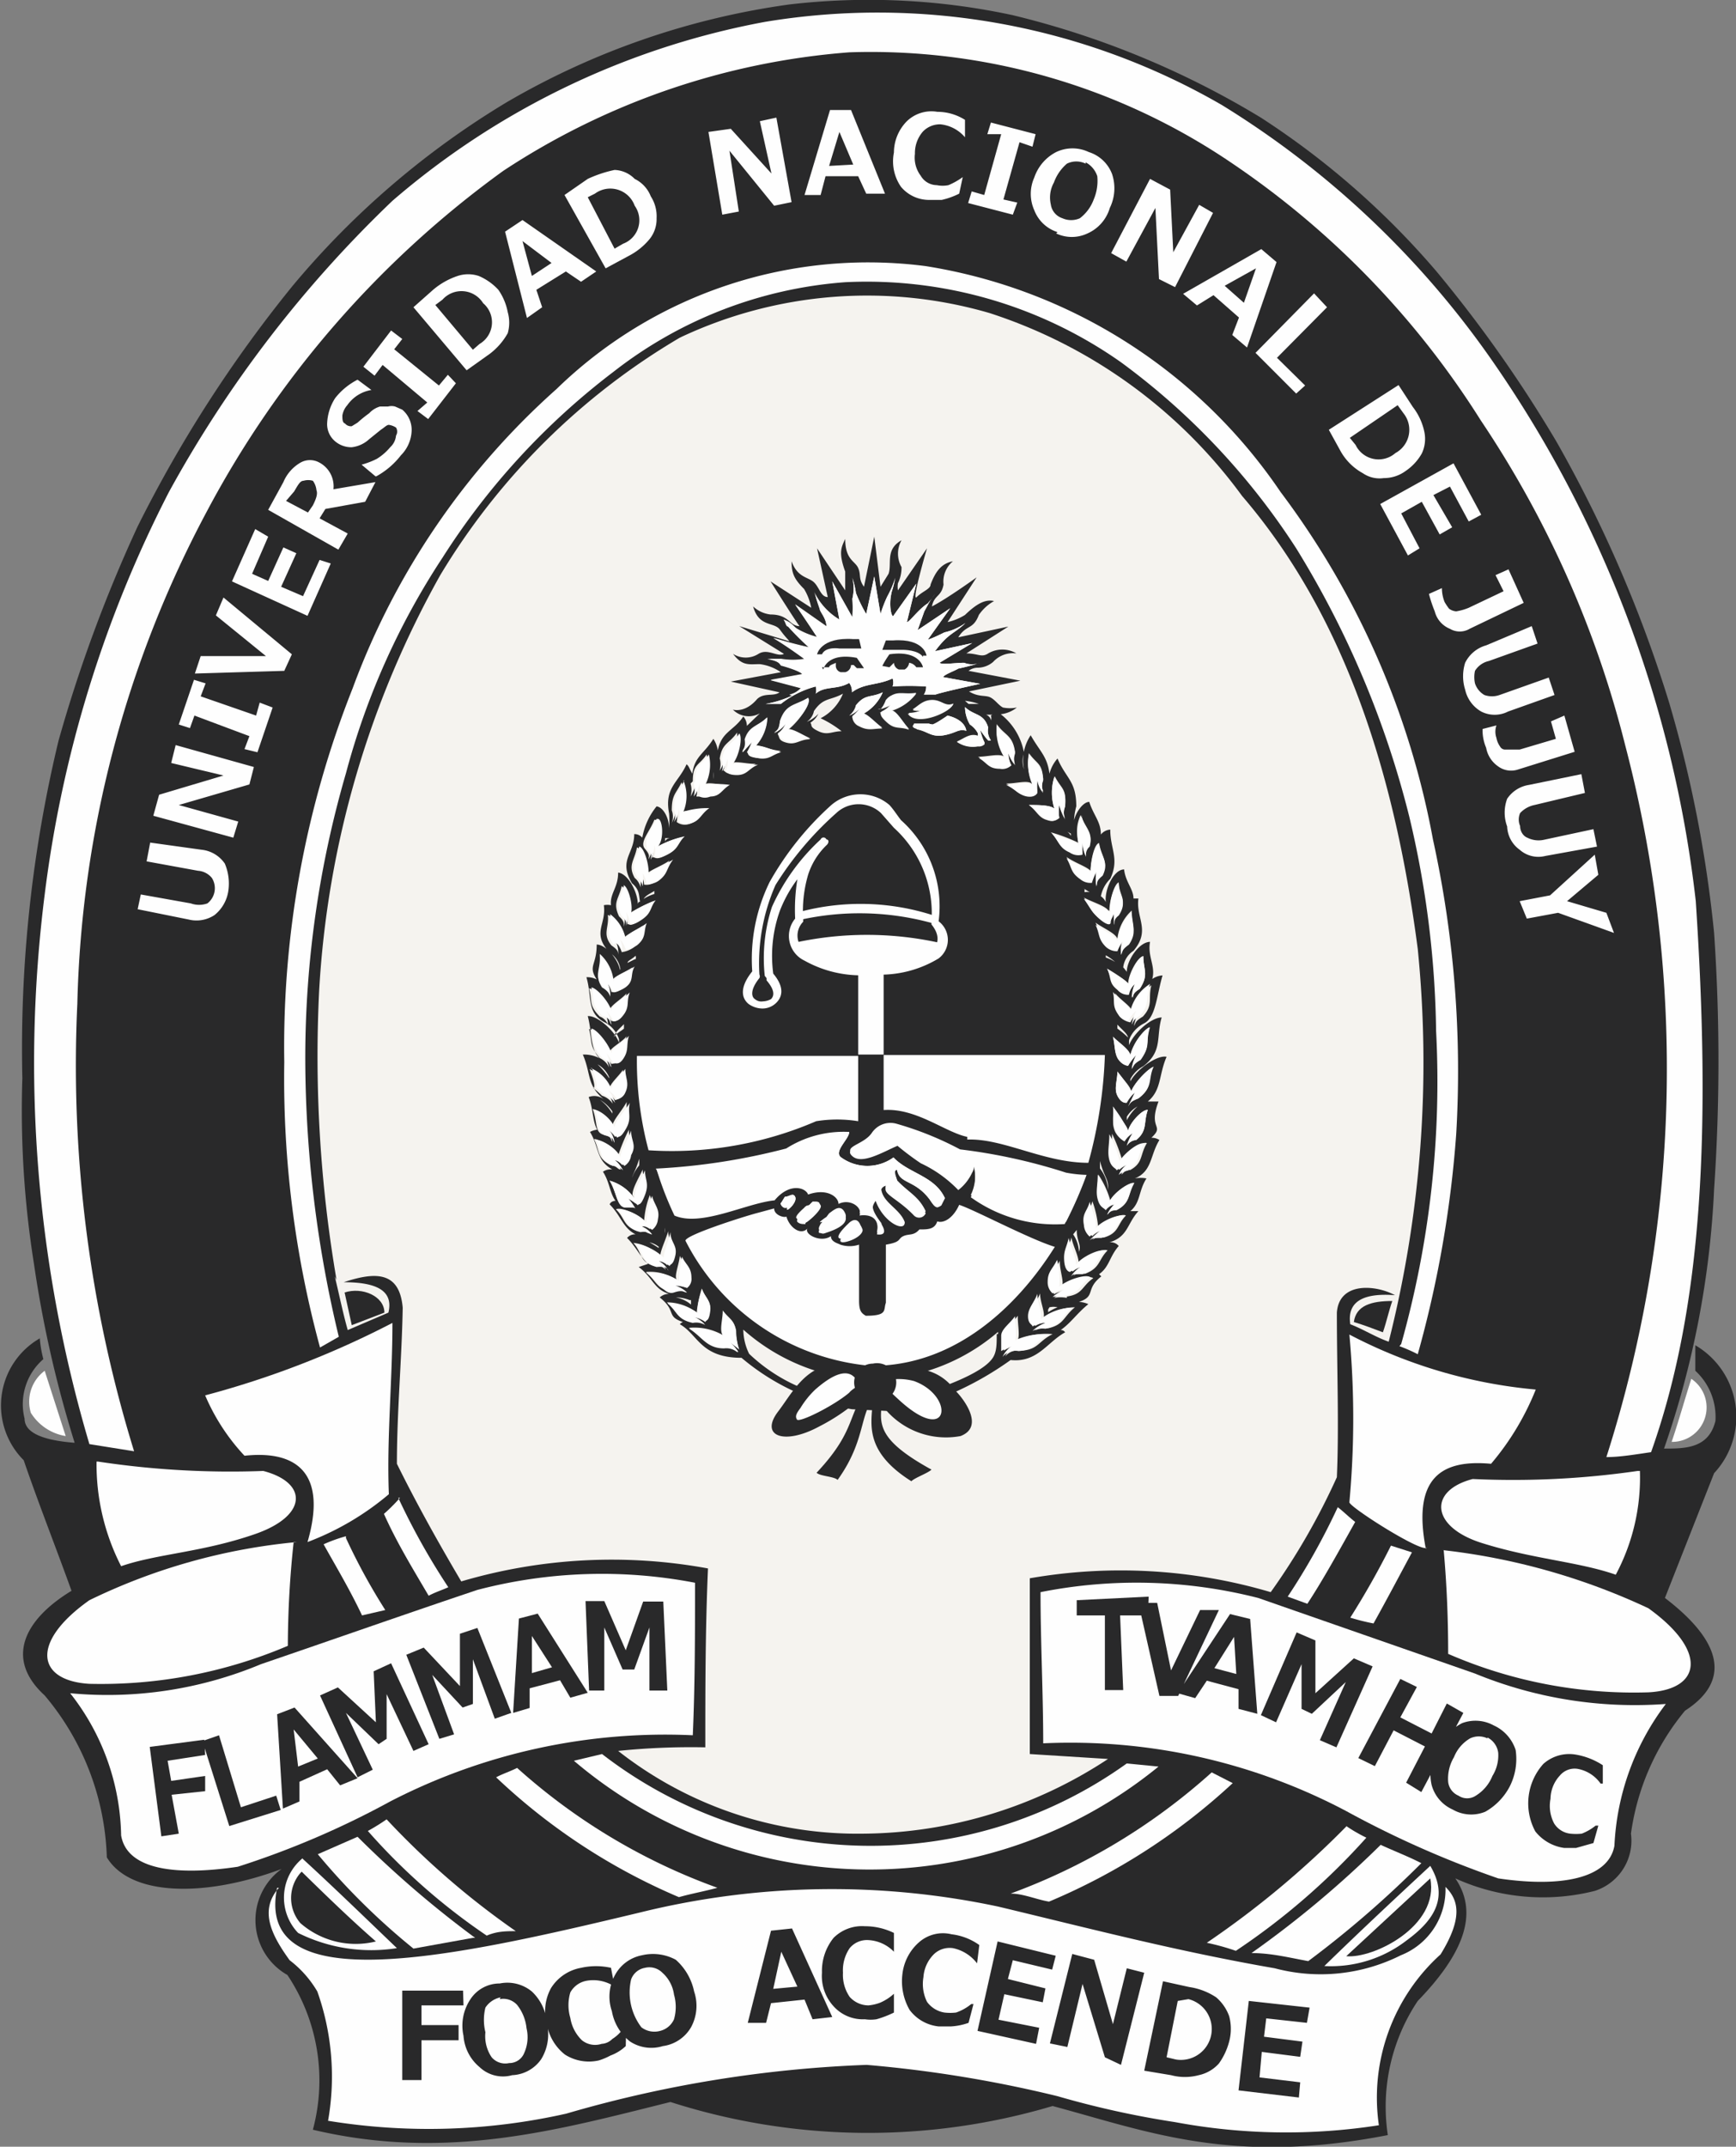 <svg xmlns="http://www.w3.org/2000/svg" viewBox="0 0 38.84 48"><rect x="0" y="0" width="38.84" height="48" fill="#808080" stroke="none"/><defs><style>.cls-1,.cls-5,.cls-8{fill:#29292a;}.cls-1,.cls-2,.cls-3{fill-rule:evenodd;}.cls-2{fill:#f5f3ef;}.cls-3,.cls-4{fill:#fefefe;}.cls-6{fill:#087d9f;}.cls-7{fill:#221f20;}.cls-8{stroke:#29292a;stroke-miterlimit:10;stroke-width:0.23px;}</style></defs><g id="Capa_2" data-name="Capa 2"><g id="Capa_1-2" data-name="Capa 1"><path class="cls-1" d="M.89,29.92a2.57,2.57,0,0,0,.08.47,1.33,1.33,0,0,0-.42,1.33c0,.34.47.49,1.12.54a25.78,25.78,0,0,1-.91-4A21.79,21.79,0,0,1,.5,24.11a29.41,29.41,0,0,1,.81-7.55,32.17,32.17,0,0,1,1.77-4.79A29.18,29.18,0,0,1,6.54,6.4a18.94,18.94,0,0,1,4.79-4.11A17.21,17.21,0,0,1,17.66.1a15.31,15.31,0,0,1,5,.24,19.55,19.55,0,0,1,5.55,2.29,18.11,18.11,0,0,1,3.93,3.44,29.38,29.38,0,0,1,2.68,3.8,29,29,0,0,1,2.53,5.86,28,28,0,0,1,1,5.13,42.14,42.14,0,0,1,0,5.73,20.45,20.45,0,0,1-1.12,5.8c.47,0,1,0,1.15-.62a1.4,1.4,0,0,0-.45-1.12c0-.18,0-.39,0-.57a1.85,1.85,0,0,1,.42,2.86l-1.1,2.79c1.31,1,1.46,1.87.45,2.52A5.47,5.47,0,0,0,36.49,41a1.18,1.18,0,0,1-.81,1.28A4.74,4.74,0,0,1,32.56,42c.57.83.1,1.77-.84,2.74a4.25,4.25,0,0,0-.67,3c-3.49.68-5.37-.08-7.5-.65A14.49,14.49,0,0,1,15,47c-2.5.62-5,1.33-8,.62a4.24,4.24,0,0,0-.57-3.46,1.41,1.41,0,0,1-.13-2.37c-1.75.65-3.39.6-3.91-.26A5.89,5.89,0,0,0,1,37.91c-.91-.83-.44-1.71.6-2.34-.36-1-.73-1.93-1.07-2.92a1.73,1.73,0,0,1,.37-2.73Z"/><path class="cls-2" d="M7.53,28.62a29.58,29.58,0,0,1-.39-6.46,21.46,21.46,0,0,1,2.71-9.3,15.31,15.31,0,0,1,5.36-5.31A9.8,9.8,0,0,1,22.14,7a11.31,11.31,0,0,1,5.65,4.09c2.37,2.76,3.44,6.38,3.93,10.13A25.43,25.43,0,0,1,31.07,30c-.29-.1-.57-.28-.86-.39-.08-.54.34-.7,1-.65-.42-.23-1.25-.31-1.3.39,0,1.28.05,2.53,0,3.68a15.11,15.11,0,0,1-1.48,2.57,11.84,11.84,0,0,0-5.39-.31c0,1.3,0,2.63,0,3.93l1.75.11A10.07,10.07,0,0,1,19.33,41a8.68,8.68,0,0,1-5.5-1.85,15.9,15.9,0,0,1,1.95-.08c0-1.3,0-2.63.06-4a11.9,11.9,0,0,0-5.52.29c-.52-.88-1-1.74-1.44-2.63,0-1.17.11-2.34.13-3.49-.07-.81-.6-.81-1.32-.57.72,0,1.12.18,1,.68l-.91.39c-.11-.39-.19-.79-.29-1.2Z"/><path class="cls-3" d="M37.84,30.83c-.15.47-.28.94-.44,1.41a.77.77,0,0,0,.44-1.41Z"/><path class="cls-3" d="M23.28,35.6c0,1.12.06,2.26.06,3.38a13.22,13.22,0,0,1,6.77,1.51A22.17,22.17,0,0,0,33.52,42c1.41.21,2.47,0,2.6-.73a5.67,5.67,0,0,1,1.15-3.17A9.41,9.41,0,0,1,33,37.42l-4.85-1.69a11,11,0,0,0-4.87-.13Z"/><path class="cls-3" d="M31.12,34.56l.47.15c-.28.52-.57,1.07-.86,1.59a4.94,4.94,0,0,1-.52-.13,18.38,18.38,0,0,0,.91-1.61Z"/><path class="cls-3" d="M29.93,33.7a15.08,15.08,0,0,1-1.12,2l.44.16c.36-.55.7-1.17,1.07-1.83-.13-.1-.26-.23-.39-.33Z"/><path class="cls-3" d="M32.3,34.66c.07.78.1,1.54.1,2.32a10.41,10.41,0,0,0,4.48.86c1.17-.06,1.35-.91,0-1.88a14.68,14.68,0,0,0-4.6-1.3Z"/><path class="cls-3" d="M36.64,32.89a19.41,19.41,0,0,1-3.69.18c-1,.26-.94,1.07.2,1.43s2.17.42,3,.71a4.6,4.6,0,0,0,.54-2.32Z"/><path class="cls-3" d="M31.9,34.63c-.31-1.61.37-2,1.46-1.9a6,6,0,0,0,1-1.66,11.12,11.12,0,0,1-4.17-1.23,20.42,20.42,0,0,1,0,3.75c0,.11,1.72,1.2,1.74,1Z"/><path class="cls-3" d="M6.88,34.48c.44-1.51-.21-2.06-1.41-1.93a4.62,4.62,0,0,1-.88-1.35,20.54,20.54,0,0,0,4.19-1.62c0,1.3-.13,2.58-.08,3.83a6.21,6.21,0,0,1-1.82,1.07Z"/><path class="cls-3" d="M2,32.29l1,.16a29.21,29.21,0,0,1-1.27-10,24.56,24.56,0,0,1,2.89-11,22.26,22.26,0,0,1,6.64-7.63A16.32,16.32,0,0,1,19,1.17a14.37,14.37,0,0,1,8.55,2.47A19.42,19.42,0,0,1,33.13,9.4a23.09,23.09,0,0,1,3.23,7.26,28.53,28.53,0,0,1-.42,15.92c.31,0,.65-.06,1-.11,1.18-3.31,1.33-7.34,1-12.32A26.35,26.35,0,0,0,33.34,8a20.35,20.35,0,0,0-6-5.65A15.38,15.38,0,0,0,17.11.49a17.69,17.69,0,0,0-8.33,4,26.82,26.82,0,0,0-5,6.51A26.9,26.9,0,0,0,1,20,30,30,0,0,0,2,32.29Z"/><path class="cls-3" d="M7.74,34.35a3.34,3.34,0,0,0-.5.18c.29.52.58,1,.86,1.59L8.62,36a13.66,13.66,0,0,1-.88-1.61Z"/><path class="cls-3" d="M8.91,33.49a15.46,15.46,0,0,0,1.12,2c-.13.06-.29.11-.44.19-.34-.58-.71-1.18-1-1.83a4.07,4.07,0,0,0,.36-.36Z"/><path class="cls-3" d="M6.57,34.48a21.93,21.93,0,0,0-.13,2.32A10.68,10.68,0,0,1,2,37.65c-1.18-.07-1.33-.93,0-1.87a13.45,13.45,0,0,1,4.64-1.3Z"/><path class="cls-3" d="M2.19,32.68a19.74,19.74,0,0,0,3.7.21c1,.26,1,1-.18,1.41s-2.19.44-3,.72a5,5,0,0,1-.55-2.34Z"/><path class="cls-3" d="M1,30.65l.47,1.46a1.13,1.13,0,0,1-.78-.52A.86.86,0,0,1,1,30.65Z"/><path class="cls-3" d="M15.55,35.39c0,1.14,0,2.26-.05,3.41a13.41,13.41,0,0,0-6.77,1.48,19.48,19.48,0,0,1-3.41,1.46c-1.41.21-2.48.06-2.61-.7a5.27,5.27,0,0,0-1.14-3.18,8.91,8.91,0,0,0,4.27-.65c1.61-.55,3.23-1.12,4.84-1.66a11,11,0,0,1,4.87-.16Z"/><path class="cls-1" d="M22.92,47a15.41,15.41,0,0,1-3.65.41,16.16,16.16,0,0,1-3.64-.52,14.19,14.19,0,0,1,3.59-.41,12.17,12.17,0,0,1,3.7.52Z"/><path class="cls-3" d="M6.2,42.21c-.52,2.55,4,1.54,8.13.55a17.89,17.89,0,0,1,8-.13c2.05.49,4,1,6.19,1.38a4,4,0,0,0,2.82-.29,1.58,1.58,0,0,0,1-1.53c.28.28.41.67-.11,1.51a4.31,4.31,0,0,0-1.38,3.82,13.51,13.51,0,0,1-4.56-.07,20.67,20.67,0,0,1-2.63-.58,27.93,27.93,0,0,0-4.27-.7,27.56,27.56,0,0,0-6.72,1.09,14,14,0,0,1-5.33.16,5.69,5.69,0,0,0-.24-2.89,2.41,2.41,0,0,0-.62-.7c-.42-.58-.68-1.12-.24-1.62Z"/><path class="cls-3" d="M6.77,41.56c.71.65,1.41,1.33,2.11,2a3.67,3.67,0,0,1-2.21-.34,1.14,1.14,0,0,1,.1-1.67Z"/><path class="cls-3" d="M11.57,39.53a13.59,13.59,0,0,0,4.48,2.68c-.29.08-.58.13-.86.21a13.74,13.74,0,0,1-4.09-2.68c.15-.08.31-.13.47-.21Z"/><path class="cls-3" d="M10.58,43.33l-1.33.24a15.32,15.32,0,0,1-2.14-2.11L8,41.07a23.28,23.28,0,0,0,2.63,2.26Z"/><path class="cls-3" d="M8.65,40.68a18,18,0,0,0,2.89,2.5c-.21,0-.42,0-.65.1a13.91,13.91,0,0,1-2.66-2.34,4.78,4.78,0,0,0,.42-.26Z"/><path class="cls-1" d="M6.75,41.85c.55.54,1.12,1.09,1.66,1.56A1.88,1.88,0,0,1,6.72,43a.86.86,0,0,1,0-1.12Z"/><path class="cls-3" d="M27.11,39.63a13.83,13.83,0,0,1-4.5,2.71c.28,0,.57.13.86.18a14,14,0,0,0,4.11-2.65l-.47-.24Z"/><path class="cls-3" d="M28,43.67c.44,0,.83.1,1.27.18a23.07,23.07,0,0,0,2.53-2.19c-.29-.15-.63-.28-.91-.41A23,23,0,0,1,28,43.67Z"/><path class="cls-3" d="M30.13,40.83A20.55,20.55,0,0,1,27,43.44a5.25,5.25,0,0,1,.65.18,15.32,15.32,0,0,0,2.92-2.53,3.47,3.47,0,0,1-.45-.26Z"/><path class="cls-3" d="M32,41.72c-.81.75-1.59,1.48-2.37,2.24a2.77,2.77,0,0,0,1.85-.58c.67-.49.91-1,.52-1.66Z"/><path class="cls-3" d="M12.84,39.37l.63-.15a9.83,9.83,0,0,0,11.74.21l.71.07a10.22,10.22,0,0,1-13.08-.13Z"/><path class="cls-1" d="M30.94,29.79c.08-.23.13-.47.21-.7-.47,0-.81.1-.86.47.23.07.44.15.65.23Z"/><path class="cls-3" d="M31.31,30.1a3.65,3.65,0,0,1,.41.18,24.89,24.89,0,0,0,.86-4.92,24.1,24.1,0,0,0-.52-6.59A18.48,18.48,0,0,0,28.65,11a11.83,11.83,0,0,0-7.94-5.05A10,10,0,0,0,12.45,8.7a16.65,16.65,0,0,0-4.56,6.69,21.72,21.72,0,0,0-1.53,8.36,22.91,22.91,0,0,0,.8,6.38l.42-.24a26.72,26.72,0,0,1-.75-6.17,22.8,22.8,0,0,1,.91-6.43A16.42,16.42,0,0,1,9.9,12.47a16,16,0,0,1,3.83-4.16,9.55,9.55,0,0,1,5.18-2A9.88,9.88,0,0,1,25.08,8.1,15.73,15.73,0,0,1,29,12.26a21.11,21.11,0,0,1,2.53,6,21.66,21.66,0,0,1,.6,4.79,21.65,21.65,0,0,1-.78,7Z"/><path class="cls-1" d="M32,42l-1.88,1.74c.6.06,2.09-.67,1.88-1.74Z"/><path class="cls-4" d="M4.51,19a.72.72,0,0,1,.52.31,1.14,1.14,0,0,1,.08.6.85.85,0,0,1-.31.55.73.73,0,0,1-.58.1l-1.14-.23L3.15,20l1.12.2a.55.55,0,0,0,.37,0,.43.43,0,0,0,.1-.57.44.44,0,0,0-.31-.16l-1.15-.21.08-.42Zm1.17-1.85-.1.39L4,18l1.33.37-.11.36-1.79-.49.13-.47L5,17.34l-1.17-.28.1-.4Zm.42-1.33-.34,1-.29-.07.11-.29L4.35,16l-.1.28L4,16.2l.34-1,.26.08-.11.29L5.73,16l.08-.29ZM5,13.36l1.53,1.27L6.36,15l-2,.06.13-.39,1.46,0-1.12-.91ZM7.4,12.6l-.52,1.17L5.19,13l.52-1.17L6,12l-.36.83.36.16.34-.75.29.13-.34.75.49.21.37-.81Zm1-1.82-.23.44-.89.16-.13.21.63.34-.21.36L6,11.4l.34-.62a.91.91,0,0,1,.39-.44.43.43,0,0,1,.41,0,.6.6,0,0,1,.32.6Zm-2,.42.49.26L7,11.3c.08-.16.11-.26.08-.34A.43.43,0,0,0,7,10.75a.37.37,0,0,0-.21,0c-.08,0-.13.11-.21.24Zm2-.55-.31-.26,0,0a1.81,1.81,0,0,0,.34-.13A1.21,1.21,0,0,0,8.73,10a.4.4,0,0,0,.13-.26.17.17,0,0,0,0-.18.4.4,0,0,0-.16-.06c-.05,0-.1.06-.18.11l-.26.21a.69.69,0,0,1-.39.18.56.56,0,0,1-.37-.13.5.5,0,0,1-.18-.42A1.12,1.12,0,0,1,7.5,8.9,1.51,1.51,0,0,1,8,8.49l.31.23,0,0a.82.82,0,0,0-.54.34.45.45,0,0,0-.11.23c0,.08,0,.16.06.18a.17.17,0,0,0,.15.06L8,9.45a3,3,0,0,1,.26-.21.53.53,0,0,1,.24-.15l.18,0a.3.3,0,0,1,.16,0L9,9.16a.59.59,0,0,1,.21.47.82.82,0,0,1-.24.55,1.77,1.77,0,0,1-.55.47Zm1.8-2.08-.62.8-.24-.18L9.56,9l-1-.84-.18.24L8.13,8.2l.62-.81L9,7.58l-.18.23,1,.81.2-.24Zm.24-.29L9.25,6.87l.44-.39a1.65,1.65,0,0,1,.55-.31.75.75,0,0,1,.47,0,1.27,1.27,0,0,1,.44.31,1.3,1.3,0,0,1,.21.5.86.86,0,0,1,0,.47,1.5,1.5,0,0,1-.4.46ZM9.74,6.82l.84,1,.15-.13a.56.56,0,0,0,.08-.91.57.57,0,0,0-.91-.08Zm3.6-.75L13,6.3l-.34-.23L12,6.48l.13.39-.34.24-.49-1.93.39-.26Zm-1-.19-.65-.49.21.78ZM13.55,6l-.92-1.64L13.15,4a2.77,2.77,0,0,1,.6-.2A.66.66,0,0,1,14.2,4a.73.73,0,0,1,.36.39.82.82,0,0,1,.13.49.71.71,0,0,1-.16.47,1.49,1.49,0,0,1-.46.37Zm-.4-1.59.6,1.15.19-.11a.56.56,0,0,0,.26-.85.58.58,0,0,0-.89-.27Zm4.56.11-.39.08-1-1.23.21,1.36-.37.07-.31-1.85.5-.07.91,1L17,2.71l.37-.08Zm2.09-.19-.42,0-.18-.39-.73,0-.11.42H18l.57-1.9.47,0Zm-.71-.65-.31-.73-.23.76Zm2.37.65a1.7,1.7,0,0,1-.39.14h-.26a.82.82,0,0,1-.65-.29A1,1,0,0,1,20,3.41a1,1,0,0,1,.29-.7.79.79,0,0,1,.68-.21,1.16,1.16,0,0,1,.62.18l0,.39h0a.83.83,0,0,0-.55-.29.53.53,0,0,0-.39.16.73.73,0,0,0-.18.5.67.67,0,0,0,.13.49.42.42,0,0,0,.36.21.66.66,0,0,0,.26,0,1.59,1.59,0,0,0,.32-.18h0Zm1.2.47-1-.26.08-.26.28.08L22.4,3,22.09,3l.08-.26,1,.26-.07.28-.29-.1-.36,1.28.31.07Zm1,.39a.82.82,0,0,1-.52-.49.89.89,0,0,1,0-.73,1,1,0,0,1,.49-.57.85.85,0,0,1,.73,0,.82.82,0,0,1,.52.49,1,1,0,0,1-.05.76.9.9,0,0,1-.5.57.82.82,0,0,1-.7,0Zm.63-1.53a.47.47,0,0,0-.42,0,1,1,0,0,0-.29.42.69.69,0,0,0-.07.49.38.38,0,0,0,.26.31.48.48,0,0,0,.39,0,.93.93,0,0,0,.31-.42,1.06,1.06,0,0,0,.08-.52.54.54,0,0,0-.26-.31Zm2,2.76-.36-.18-.08-1.59-.65,1.2-.34-.19L25.73,4l.45.24.07,1.4.58-1.06.31.18Zm1.61,1.35-.33-.28.15-.39-.57-.5-.37.23-.31-.26,1.75-1,.34.29Zm-.07-1L28.1,6l-.7.39ZM29,8.8l-.91-.91L29.4,6.56l.29.31L28.57,8l.63.62Zm.73.81,1.56-1,.32.49a1.36,1.36,0,0,1,.26.57.76.76,0,0,1-.06.47,1.16,1.16,0,0,1-.36.39.82.82,0,0,1-.49.16.66.66,0,0,1-.47-.11A1.27,1.27,0,0,1,30,10.1Zm1.54-.55-1.07.73.13.16a.57.57,0,0,0,.89.18.59.59,0,0,0,.18-.89Zm.23,3.36-.62-1.15,1.64-.91.62,1.15-.28.15-.42-.78-.37.19.42.72-.28.16-.4-.73-.46.26.41.78Zm1.38,1.64a.43.43,0,0,1-.44,0,.57.57,0,0,1-.34-.39,3,3,0,0,1-.13-.39l.29-.13,0,0a.85.85,0,0,0,.06.31,1.3,1.3,0,0,0,.1.15.31.31,0,0,0,.16.06,1.27,1.27,0,0,0,.28-.08l.78-.37-.18-.36.29-.13.34.75Zm.86,1.85a.66.66,0,0,1-.6,0,.75.75,0,0,1-.36-.49,1,1,0,0,1,0-.6.75.75,0,0,1,.47-.39L34.27,14l.13.39-1.09.39A.49.49,0,0,0,33,15a.66.66,0,0,0,0,.28.47.47,0,0,0,.21.26.51.51,0,0,0,.34,0l1.1-.39.13.39Zm.21,1.3a.49.49,0,0,1-.44-.08.64.64,0,0,1-.26-.41,1,1,0,0,1-.08-.42l.31-.08,0,0a.43.43,0,0,0,0,.28.49.49,0,0,0,.08.19.13.13,0,0,0,.13.07s.15,0,.31,0l.81-.24-.11-.39L35,16l.23.81Zm.62,1.93A.63.63,0,0,1,34,19a.67.67,0,0,1-.28-.52.89.89,0,0,1,0-.62.72.72,0,0,1,.49-.31l1.17-.24.08.42L34.33,18a.6.6,0,0,0-.32.18.36.36,0,0,0,0,.29c0,.13.08.23.16.26a.56.56,0,0,0,.36.05l1.12-.24.08.39Zm1.54,1.72-1.25-.45-.7.13L34,20.15l.68-.13,1-.91.08.45-.7.59.88.26Z"/><path class="cls-5" d="M4.59,39.24l-.84.13.08.45.76-.11,0,.34-.75.08L4,41l-.39.06-.26-2,1.22-.16Zm1.69,1.23-1.15.36-.6-1.9.37-.13.49,1.61.79-.26ZM8,39.76l-.39.16-.29-.36-.62.28,0,.44-.37.16L6.2,38.33l.39-.15Zm-.89-.44-.54-.65.1.83ZM9.59,39l-.34.15-.6-1.27,0,1L8.47,39l-.73-.7.6,1.27L8,39.74l-.84-1.83.4-.18.85.78-.05-1.14.39-.18Zm1.85-.7-.37.13-.49-1.33,0,1-.23.08-.68-.73.49,1.33-.33.1L9.09,37l.39-.16.81.86,0-1.17.39-.13Zm1.71-.45-.39.11-.23-.39-.68.18,0,.44-.37.11.13-2.11.42-.11Zm-.8-.57-.45-.7,0,.83Zm2.58.52h-.4l0-1.41-.34.94-.26,0-.41-.94,0,1.41-.34,0-.08-2,.42,0L14,36.9l.39-1.09.45,0Z"/><path class="cls-5" d="M25.68,36.12l-.62,0,.07,1.67-.41,0,0-1.67-.63,0v-.34l1.61-.08ZM27.27,36l-.91,1.92-.42,0-.47-2.08.42,0,.31,1.51L26.85,36Zm.86,2.32-.42-.11,0-.44L27,37.58l-.26.39-.39-.11,1.17-1.77.45.11Zm-.47-.89-.05-.83-.44.7Zm2.24,1.64-.37-.16.58-1.3-.76.71-.23-.11v-1l-.57,1.3-.34-.16.8-1.85.42.18v1.18l.86-.78.42.18Zm1.9,1-.34-.21.42-.81-.7-.36-.42.8-.37-.18.94-1.77.37.18-.37.68.7.36.34-.67.37.21Zm.7.39a.84.84,0,0,1-.47-.55,1.12,1.12,0,0,1,.11-.78,1.28,1.28,0,0,1,.57-.6.85.85,0,0,1,.71.05.91.91,0,0,1,.49.55,1.36,1.36,0,0,1-.13.81,1.38,1.38,0,0,1-.55.57.83.83,0,0,1-.73-.05Zm.78-1.59a.45.45,0,0,0-.39,0,.85.85,0,0,0-.36.42.94.94,0,0,0-.13.55.38.38,0,0,0,.23.31.35.35,0,0,0,.39,0,.92.92,0,0,0,.37-.44.87.87,0,0,0,.13-.52.45.45,0,0,0-.24-.34Zm2.37,2.34-.39.11H35a1,1,0,0,1-.65-.37,1.32,1.32,0,0,1,.18-1.51.87.87,0,0,1,.71-.21,1.59,1.59,0,0,1,.62.24l0,.41h-.05a.8.8,0,0,0-.52-.33.43.43,0,0,0-.39.15.78.78,0,0,0-.21.52.84.84,0,0,0,.08.55.49.49,0,0,0,.36.23,1.23,1.23,0,0,0,.26,0,1.18,1.18,0,0,0,.31-.18h.06Z"/><path class="cls-5" d="M10.37,44.84H9.43v.44h.83v.34H9.43v.89H9v-2h1.36Zm1.09,1.56a.76.76,0,0,1-.73-.18,1,1,0,0,1-.36-.7,1.06,1.06,0,0,1,.15-.81.78.78,0,0,1,.66-.36.86.86,0,0,1,.72.18,1.09,1.09,0,0,1,.34.73,1.06,1.06,0,0,1-.13.78.83.83,0,0,1-.65.36Zm-.26-1.74a.53.53,0,0,0-.34.23,1.15,1.15,0,0,0,0,.55A.84.84,0,0,0,11,46a.4.4,0,0,0,.39.13.36.36,0,0,0,.34-.23.86.86,0,0,0,.05-.55,1,1,0,0,0-.21-.52.42.42,0,0,0-.39-.13ZM14,45.75a1,1,0,0,1-.34.21,1.45,1.45,0,0,1-.26.11,1,1,0,0,1-.76-.13,1.1,1.1,0,0,1-.41-.71,1.06,1.06,0,0,1,.1-.78A1,1,0,0,1,13,44a1.53,1.53,0,0,1,.67,0l.08.42h0a.86.86,0,0,0-.63-.13.52.52,0,0,0-.36.26,1,1,0,0,0,0,.57.89.89,0,0,0,.26.5.47.47,0,0,0,.44.08.36.36,0,0,0,.24-.11.8.8,0,0,0,.26-.26l.05,0Zm.83,0a.87.87,0,0,1-.73-.1,1.1,1.1,0,0,1-.41-.68,1,1,0,0,1,.07-.81.87.87,0,0,1,.6-.44,1.07,1.07,0,0,1,.76.1,1.3,1.3,0,0,1,.41.71,1,1,0,0,1-.07.8.86.86,0,0,1-.63.42ZM14.43,44a.4.4,0,0,0-.31.26,1.29,1.29,0,0,0,.23,1.07.48.48,0,0,0,.42.08.46.46,0,0,0,.31-.26,1,1,0,0,0,0-.55.8.8,0,0,0-.26-.49.41.41,0,0,0-.39-.11Zm4.19,1.1-.44.05L18,44.71l-.75.08-.11.44-.41,0,.52-2.06.47-.05Zm-.78-.68-.36-.78-.18.83ZM20,45a2.28,2.28,0,0,1-.39.15.86.86,0,0,1-.26,0,.88.88,0,0,1-.7-.29,1,1,0,0,1-.26-.75,1.18,1.18,0,0,1,.26-.78.9.9,0,0,1,.7-.26,1.47,1.47,0,0,1,.65.15v.42h0a.86.86,0,0,0-.57-.26.5.5,0,0,0-.42.18.88.88,0,0,0-.15.55.87.87,0,0,0,.15.54.57.57,0,0,0,.42.19,1,1,0,0,0,.26-.06,1.1,1.1,0,0,0,.31-.2h0Zm1.67.23a1.41,1.41,0,0,1-.39.08H21a.93.93,0,0,1-.65-.37,1.29,1.29,0,0,1-.16-.8,1.11,1.11,0,0,1,.37-.71.81.81,0,0,1,.73-.18,1.34,1.34,0,0,1,.62.24l-.05.41h0a.91.91,0,0,0-.54-.34.51.51,0,0,0-.42.13.8.8,0,0,0-.24.52.9.9,0,0,0,.08.55.6.6,0,0,0,.39.24,1.13,1.13,0,0,0,.26,0,1.09,1.09,0,0,0,.34-.19h.05Zm1.51.47-1.31-.29.45-2,1.3.32-.08.31-.88-.21-.11.42.84.21-.06.31-.86-.18-.13.57.91.18Zm1.9.47L24.72,46l-.5-1.64-.34,1.41-.39-.08.5-2,.49.13.42,1.44.31-1.25.39.1Zm.52.13.42-2,.59.13a1.47,1.47,0,0,1,.6.23,1,1,0,0,1,.29.42,1.09,1.09,0,0,1,0,.57,1.48,1.48,0,0,1-.23.49.84.84,0,0,1-.45.26,1.2,1.2,0,0,1-.62,0Zm.75-1.56L26.1,46l.21.05a.69.69,0,0,0,.28-1.35Zm2.71,2.16-1.35-.16.23-2,1.36.15-.06.34-.91-.1-.05.41.86.11-.05.34-.86-.11-.05.57.91.11Z"/><path class="cls-1" d="M7.87,29.63l.73-.28c0-.37-.5-.58-.89-.45Z"/><path class="cls-4" d="M19.48,30.62c-3,0-5.28-3.25-5.28-7.11H24.77c0,3.86-2.29,7.11-5.29,7.11Z"/><path class="cls-6" d="M20.65,14.66h.08s-.05-.39-.75-.34h-.16l-.08.21.47,0s.34,0,.44.16Z"/><path class="cls-6" d="M19.9,14.92s.1-.1.1-.1h0s0,0,0,0a.17.17,0,0,0,.11.15h.13a.2.2,0,0,0,.1-.15v0a.23.23,0,0,1,.16.1l.15,0s-.1-.39-.75-.29a2,2,0,0,0-.16.26Z"/><path class="cls-6" d="M18.39,14.92l.16,0c0-.05.1-.07.15-.1v.05a.15.15,0,0,0,.11.16s.1,0,.1,0a.17.17,0,0,0,.13-.16s0,0,0,0h.06l.07.07s.16,0,.16,0l-.16-.23c-.67-.13-.75.26-.75.26Z"/><path class="cls-6" d="M18.78,14.5l.49,0-.05-.21h-.13c-.73-.05-.81.34-.81.34l.08,0c.11-.18.42-.13.42-.13Z"/><path class="cls-7" d="M20.19,19.61l0,0,0,0Z"/><path class="cls-5" d="M20.08,31.56a7.12,7.12,0,0,0,2.53-1.15c.6.06.81-.39,1.22-.62a.11.11,0,0,0-.1-.05c.23-.16.36-.37.62-.58a.59.59,0,0,0-.21-.05c.39-.13.13-.28.5-.57,0,0,0,0-.05-.05.23-.16.23-.39.44-.63a.23.23,0,0,0-.21-.08c.42-.13.39-.41.65-.7l-.18,0c.23-.19.18-.45.36-.73a.66.66,0,0,0-.26,0c.39-.16.34-.52.55-.86a.32.32,0,0,0-.18-.05c.31-.29-.08-.18.16-.81-.06,0-.16,0-.24,0,.31-.26.24-.58.42-1-.21-.05-.68.29-.81.55v-.05a.7.7,0,0,1,.29-.29c.44-.34.28-.65.41-1.09-.23,0-.62.34-.73.62,0-.05,0-.07,0-.1s.08-.26.34-.39.28-.63.41-1.07a.46.46,0,0,0-.23.08c.08-.29-.11-.5-.05-.83-.24,0-.52.41-.52.67,0,0-.06-.08-.08-.1a.51.51,0,0,1,.23-.37c.39-.46.05-.73.11-1.17-.06,0-.08,0-.11,0,0-.21-.18-.37-.21-.65-.23,0-.44.44-.41.73a.33.33,0,0,0-.11-.13.75.75,0,0,1,.21-.39c.21-.45,0-.66,0-1.1a.29.29,0,0,0-.21.11c0-.29-.16-.42-.26-.73-.13,0-.29.21-.34.41a1.4,1.4,0,0,1,.05-.31c0-.57-.23-.62-.42-1.07a.82.82,0,0,0-.18.34c-.05-.39-.21-.49-.42-.86a1,1,0,0,0-.15.76.56.56,0,0,1,0-.37,1.41,1.41,0,0,0-.52-.86.7.7,0,0,0,.36-.15.79.79,0,0,1-.31,0c-.1-.05-.18-.18-.29-.23s-.26,0-.47-.13l1.15-.24L21.67,15a.34.34,0,0,1,.21-.07.54.54,0,0,0,.34-.13.6.6,0,0,1,.52-.19.62.62,0,0,0-.63,0c-.15.1-.23,0-.49,0l.94-.6-1.12.24c.18-.29.33-.16.46-.5a1,1,0,0,1,.34-.31c-.21-.05-.41.08-.65.31a1.27,1.27,0,0,1-.39.16s.65-1,.65-1-.65.47-1,.65v0c.05-.26.21-.21.26-.49a.59.59,0,0,1,.21-.52c-.26.05-.39.23-.5.52,0,.1-.18.15-.31.28s.23-1.09.23-1.09l-.65.94a.48.48,0,0,1,0-.16.79.79,0,0,0,.08-.36.61.61,0,0,1,0-.6c-.37.21-.21.52-.29.75l-.18.29L19.56,12l-.23,1.12c-.13-.18-.06-.26-.13-.42s-.29-.18-.29-.65c-.08.18-.16.29,0,.73,0,0,0,.26,0,.42l-.63-.94.24,1.09c-.16,0-.19-.23-.32-.34s-.36-.1-.49-.46c0,.26.05.39.28.62a1.26,1.26,0,0,1,.16.42L17.24,13s.63,1,.65,1c-.23,0-.23-.26-.65-.26a.68.68,0,0,1-.39-.18c.13.47.47.34.6.52s.18.21.21.26L16.54,14l1,.62c-.15.08-.36-.13-.57,0a.53.53,0,0,1-.57,0c.21.28.36.23.6.23a1.07,1.07,0,0,1,.47.18l-1.12.21,1.09.24c-.13.1-.34,0-.5.15-.33.39-.65.19-.54.24a.5.5,0,0,0,.6.08l-.29.28a.32.32,0,0,0-.08-.21c-.21.32-.49.34-.57.76a.64.64,0,0,0-.1-.26c-.21.34-.42.39-.47.78-.06-.1-.08-.18-.13-.21-.19.42-.5.52-.39,1.1a2.13,2.13,0,0,1,0,.33c0-.23-.13-.47-.28-.49a1.53,1.53,0,0,0-.32.7.23.23,0,0,0-.18-.08c0,.45-.36.58-.05,1.1.18.15.15.28.18.41a.06.06,0,0,0-.05.06c0-.26-.21-.68-.44-.71,0,.34-.19.47-.16.73a.41.41,0,0,0-.16,0c.06.44-.28.62.13,1.06a.53.53,0,0,1,.24.37.11.11,0,0,0,0,.1c0-.28-.32-.65-.53-.65,0,.47-.2.47,0,.78a.47.47,0,0,0-.23-.05c.13.44,0,.78.39,1a.64.64,0,0,1,.34.39s0,.06,0,.08c-.08-.26-.49-.62-.7-.6.1.37.05.73.26.94a.75.75,0,0,0-.37-.08c.19.44.08.68.47,1a.35.35,0,0,0-.34-.05c.11.29.08.52.19.73a.43.43,0,0,0-.16.05c.21.34.13.63.5.84a.29.29,0,0,0-.21.05c.15.23.15.47.28.65,0,0-.1,0-.13.08.26.26.29.52.58.67a.23.23,0,0,0-.19.08c.21.21.29.42.47.58l-.21.07c.32.24.34.5.68.6a.32.32,0,0,0-.21.08c.39.31.13.42.52.55a.16.16,0,0,0-.07.05c.41.23.46.75,1.38.75h0a5.17,5.17,0,0,0,2.47,1.15Zm5.6-6.74h0c-.1.28,0,.46-.26.67a.27.27,0,0,0-.21.13,1,1,0,0,1,.13-.28.52.52,0,0,0-.18.18.51.51,0,0,1-.21-.21c-.1-.23,0-.34-.05-.57.1.21.31.41.34.54.05-.2.34-.49.44-.46Zm-.47.15h0a.66.66,0,0,1,.24-.23,1.08,1.08,0,0,0-.24.31V25Zm.6-1.12h0c-.16.29,0,.45-.34.71-.18.07-.18.1-.23.18l.15-.31a.9.9,0,0,0-.2.23s-.11,0-.19-.16,0-.34,0-.54c.1.15.28.31.31.44.08-.21.42-.55.52-.55Zm-.52-.26h0a1.13,1.13,0,0,1,.42-.62c-.08.31.05.44-.21.73-.16.1-.16.15-.18.2a.8.8,0,0,1,.1-.31,1.25,1.25,0,0,0-.18.24s-.11,0-.21-.13-.08-.32-.13-.52c.13.15.36.28.39.41ZM25,22.91h0c.13.14.21.19.24.29A2,2,0,0,0,25,23s0-.05,0-.11Zm.76-.88h0c-.08.31.05.44-.19.7-.18.11-.15.13-.2.21a1.24,1.24,0,0,1,.1-.31.8.8,0,0,0-.18.23.44.44,0,0,1-.24-.13c-.13-.21-.05-.31-.1-.52.13.16.36.29.39.42a1.07,1.07,0,0,1,.42-.6ZM25.24,22h0c0-.21.21-.6.34-.62,0,.31.13.41-.08.73-.16.1-.13.13-.18.2a.73.73,0,0,1,.07-.31.63.63,0,0,0-.15.24s-.11,0-.24-.11-.13-.26-.23-.47c.18.13.42.24.47.34Zm-.63,4.14h0c0-.05,0-.13,0-.18a0,0,0,0,0,0,0c.1.39.2.39.18.65l0,0a.85.85,0,0,0-.21-.52Zm-.47,1.85h0a.75.75,0,0,0-.13-.39l.08-.1c0,.26.11.33.05.49Zm.39-.1h0a1.1,1.1,0,0,0-.39.21v0c.11-.05.19-.16.39-.18Zm-.72-.52h0a3.22,3.22,0,0,1-2.09-.6,1,1,0,0,0,.08-.63c0-.13,0,0-.05.08a1.05,1.05,0,0,1-.31.39,2.8,2.8,0,0,0-.84-.6,6.22,6.22,0,0,1-.52-.39c-.31.13-.78.42-1,.24s.2-.21.39-.47a.5.5,0,0,1,.57-.21,7.82,7.82,0,0,1,1.43.57,14.51,14.51,0,0,1,2.35.5,1.72,1.72,0,0,0,.46.07,9.16,9.16,0,0,1-.46,1.05Zm-3.75-.94h0c.26.28.49.36.65.7a.16.16,0,0,1-.26.05c-.39-.41-.76-.49-.6-.67-.08,0-.16.07-.13.15.08.29.41.42.52.68,0,.21-.47,0-.65-.49l0,0c-.08.13-.13.21.13.52.08.13.11.26-.1.23.05,0-.11,0,0,0h0s0,0,0,0c.11-.52-.39-.42-.39-.42.08-.18-.21-.39-.47-.26,0-.16-.26-.36-.68-.21-.05-.15-.41-.28-.75.13-.63.06-1.64.6-2.24.34a7.32,7.32,0,0,1-.39-1,12.58,12.58,0,0,0,2.89-.42A2.39,2.39,0,0,1,19,25.31c0,.16-.36.44-.18.57a1,1,0,0,0,1.17,0c.34.36.92.41,1.15.91l-.08.16c-.1.07-.13.07-.26-.13-.34-.45-.65-.34-.73-.66-.1,0,0,.19,0,.24Zm-1.67.94h0c-.11.05.05-.08.1-.11l.06-.08c.1-.07.26-.23.36,0s-.36.36-.44.39-.08,0-.13,0,0-.13.05-.15Zm-.37,0h0c-.07,0-.13,0-.18-.05S18,27,18,27a.15.15,0,0,1,.1-.05l.08-.08c.16,0,.13,0,.18.08s-.26.36-.34.39Zm1.05.05h0s.15-.18.23.08c0,.1-.16.21-.34.26s-.28,0,.11-.34ZM17.61,27h0c-.08,0-.18-.08-.13-.11l.08-.13c.1,0,.18-.1.23,0s-.13.29-.18.29Zm-2.74.44h0a.24.24,0,0,1,0,.13.75.75,0,0,0,0-.16v0Zm-.1.49h0a1.67,1.67,0,0,0-.24-.15.46.46,0,0,1,.21.1.06.06,0,0,0,0,.05Zm-.63-1.4h0v0c-.05-.23.06-.26.16-.62a.88.88,0,0,1,0,.15.9.9,0,0,0-.21.5Zm.06-5.08h0l-.16.08c0-.05.1-.08.18-.16a.12.12,0,0,1,0,.08Zm.05,2.16H19.2v1.46a2.93,2.93,0,0,0-.94,0,8.14,8.14,0,0,1-3.75.65,7.74,7.74,0,0,1-.26-2.11Zm3.07-7.21h0c.05-.05.11-.05.13-.26.13-.39.34-.34.63-.52.07.13-.24.54-.45.7.13,0,.32.13.5.21-.24,0-.31.13-.52.08s-.16-.13-.21-.19a.53.53,0,0,0,.18-.23.89.89,0,0,1-.26.21Zm3.8-.13h0a1,1,0,0,1-.26-.05L21.2,16c.21.05.39.16.42.34-.18-.05-.24.05-.5.1s-.36-.08-.6-.13a.21.21,0,0,1-.07-.13h.33l0,0a.63.63,0,0,0,.36,0Zm-.8-.31h0a.7.7,0,0,0,.33-.08.45.45,0,0,1-.23,0c.13-.08.23-.21.44-.21s.29.16.45.08c0,.15-.79.52-1,.21Zm-.39-.06h0c.13,0,.26.26.41.42-.21-.08-.31,0-.49-.16s-.13-.18-.16-.23a.49.49,0,0,0,.24-.16,1.35,1.35,0,0,1-.32.11c.08,0,.11,0,.21-.21s.37-.11.68-.16a1.11,1.11,0,0,1-.57.39Zm-.66.06h0c.13,0,.29.2.47.33-.21,0-.31.06-.52-.05a.24.24,0,0,1-.15-.21.86.86,0,0,0,.18-.2A.7.7,0,0,1,19,16a.43.43,0,0,0,.15-.23c.21-.26.32-.16.6-.29a1,1,0,0,1-.47.5Zm-.44.39h0c-.21,0-.31.1-.52,0s-.13-.13-.18-.19a.49.49,0,0,0,.18-.2.75.75,0,0,1-.26.18.38.38,0,0,0,.16-.24c.21-.31.36-.23.65-.39a1.07,1.07,0,0,1-.5.55,2.41,2.41,0,0,1,.47.29Zm3.6,1h.07l-.05,0a0,0,0,0,1,0,0Zm1.82,2.52h0l.13.08a.22.22,0,0,0-.11,0,.07.07,0,0,1,0-.06Zm-2.61,5.55h0c-.49-.1-1.14-.65-1.87-.6V23.59h4.95A10.36,10.36,0,0,1,24.35,26c-1,0-1.9-.55-2.71-.52Zm3.1-4.06h0a1.27,1.27,0,0,1,.21.15,1,1,0,0,0-.21-.1v-.05Zm.58-1h0c0,.32.13.42-.08.71-.16.1-.11.15-.16.21a.54.54,0,0,1,.05-.29.86.86,0,0,0-.13.23.37.37,0,0,1-.26-.1c-.18-.18-.13-.29-.23-.49.18.13.44.23.49.36a1,1,0,0,1,.32-.63Zm-.5,0h0c0-.21.11-.6.21-.63,0,.29.21.39,0,.68-.13.13-.1.18-.1.24a1.16,1.16,0,0,1,0-.32,1.29,1.29,0,0,0-.08.26c-.05,0-.1.06-.28-.08s-.19-.26-.32-.44c.21.11.47.18.55.29Zm-.23-1.51h0c.05.31.21.39.08.7-.16.11-.11.16-.14.24a.86.86,0,0,1,0-.32.5.5,0,0,0-.1.24.35.35,0,0,1-.26-.08c-.23-.16-.18-.26-.31-.47.18.13.44.21.54.31,0-.21.08-.6.19-.62Zm-.42-.65h0c.1.31.29.39.21.7-.11.13-.08.16-.08.23a.68.68,0,0,1-.08-.31,1.28,1.28,0,0,0,0,.26.34.34,0,0,1-.29-.05c-.26-.1-.23-.23-.42-.42a3.83,3.83,0,0,1,.63.24.83.83,0,0,1,.05-.65Zm-.21.49h0a.28.28,0,0,0-.15-.13l.15.08v0Zm-.36-1.33h0c.15.29.26.26.23.65a.38.38,0,0,0,0,.29A.82.82,0,0,1,23.7,18a.89.89,0,0,0,0,.29.25.25,0,0,1-.26.05c-.21-.05-.24-.21-.42-.34.21,0,.47,0,.57.08a1.16,1.16,0,0,1,0-.71Zm-.5.16h0a1.15,1.15,0,0,1-.08-.68c.19.26.29.21.32.58-.06.2,0,.23,0,.28a.52.52,0,0,1-.13-.28,1.23,1.23,0,0,0,0,.28.2.2,0,0,1-.23.08c-.24,0-.26-.16-.47-.26.23,0,.47-.08.57,0Zm-.8-1.33h0c.18.26.36.24.41.63a.31.31,0,0,0,0,.26.84.84,0,0,1-.15-.26.8.8,0,0,0,.05.26c-.05,0-.05.1-.26.08s-.26-.13-.47-.24c.23,0,.47-.08.6,0a1.14,1.14,0,0,1-.18-.71ZM22.17,16h0a.18.18,0,0,1,0,.11c0-.05-.05-.11-.11-.13l.14,0Zm-.06.26h0a.37.37,0,0,0,.06.29h-.06a1.34,1.34,0,0,1-.18-.23,1.22,1.22,0,0,0,.1.28c0,.05-.05.08-.15.08a.6.6,0,0,1-.47-.1c.18-.08.29-.19.47-.13V16.4h0a.57.57,0,0,0-.18-.2.79.79,0,0,1-.11-.39c.21.2.42.13.52.46Zm-.21-.52h-.23l-.08-.07a1.31,1.31,0,0,1,.31.07Zm-4.24-.21h0a.49.49,0,0,0,.26-.15l-.68-.18.71-.13s0-.06-.45-.19c-.07,0,0-.1-.33-.15.13,0,.07,0,.31,0a1.63,1.63,0,0,0,.52,0s-.42-.31-.7-.47c0,0,.46.14.8.21a6.2,6.2,0,0,1-.47-.47c-.05,0-.05-.1-.1-.15.21.08.21.15.31.21a1.78,1.78,0,0,0,.44.18c-.2-.31-.49-.73-.49-.73l.7.49c0-.18-.15-.33-.15-.39-.11-.31-.08-.28-.13-.39a1.45,1.45,0,0,0,.57.63L18.62,13l.45.8a2.78,2.78,0,0,0,0-.41,1,1,0,0,0,0-.47,1.87,1.87,0,0,1,.08.34,3.42,3.42,0,0,0,.23.47l.18-.84.14.84a2.89,2.89,0,0,1,.15-.39,2.24,2.24,0,0,0,.18-.42c-.07.34-.07.23-.1.42s0,.41.05.44l.52-.73-.21.86c.06,0,.26-.29.47-.42a1.2,1.2,0,0,0,.13-.21c-.1.16-.13.26-.21.39l-.15.42.73-.49-.5.7s.05,0,.37-.16a1.29,1.29,0,0,0,.47-.21c-.24.24-.37.21-.68.63l.83-.18-.73.44c.06.05.34,0,.55,0a.5.5,0,0,0,.36,0,4.93,4.93,0,0,1-.49.13c-.1.06-.31.13-.34.19l.83.15s-.83.18-1,.24h-.16l-.1,0a.29.29,0,0,0,.05-.18,5.43,5.43,0,0,0-.75,0,.27.27,0,0,0,0-.18c-.34.16-.63.1-.91.31a.32.32,0,0,0-.06-.21c-.28.16-.54.06-.75.24a.3.3,0,0,0,0-.16,2.12,2.12,0,0,0-.78.39l-.18,0,0,0,0,0h-.16a2.34,2.34,0,0,0,.6-.19Zm-1,1h0c.1-.31.29-.28.5-.49a.87.87,0,0,1-.27.62c.11,0,.34.11.58.13-.21.08-.26.19-.52.16s-.19-.1-.24-.13a1.58,1.58,0,0,0,.11-.23l-.21.23c0-.08.08-.08.05-.29Zm.44.06Zm-1,.39h0c.05-.37.21-.34.39-.6a1.13,1.13,0,0,1-.16.7c.11-.08.34,0,.58,0-.21.08-.24.23-.47.23s-.21-.08-.26-.08a.56.56,0,0,0,.05-.28,1,1,0,0,1-.13.28.49.49,0,0,0,0-.28Zm-.13.28h0a1.42,1.42,0,0,0,0,.16h0a.47.47,0,0,1,0-.16Zm-.47.21h0c0-.39.13-.34.31-.6a1,1,0,0,1-.08.68c.11-.08.34,0,.55,0-.18.1-.21.26-.44.26s-.21,0-.26,0a.59.59,0,0,0,0-.29,1.85,1.85,0,0,1-.13.29.53.53,0,0,0,0-.29Zm-.26,0h0a.91.91,0,0,1,0,.7c.11-.08.34,0,.55-.08-.16.13-.18.29-.39.34a.3.3,0,0,1-.26-.05.86.86,0,0,0,0-.29,1.12,1.12,0,0,1-.11.31.4.4,0,0,0,0-.28c0-.37.1-.37.23-.65Zm-.36,1.27h0c.05,0,.07,0,.1,0s-.08,0-.1.08v0Zm-.21-.41h0c.08,0,.15.44,0,.62a2,2,0,0,1,.6-.23c-.16.15-.16.28-.39.41s-.24,0-.29.05a.45.45,0,0,0,0-.26.55.55,0,0,1-.08.29c0-.05.05-.08-.08-.23s.1-.37.21-.65Zm-.47,1.3h0c-.16-.29,0-.39.05-.68.1,0,.23.39.21.6.08-.1.34-.18.52-.31-.13.18-.08.31-.31.47a.32.32,0,0,1-.26.07.46.46,0,0,0-.08-.23,1.4,1.4,0,0,1,0,.29.38.38,0,0,0-.13-.21Zm.44.28h0s0,.06,0,.08a.86.86,0,0,0-.24.11c.05-.08.13-.11.26-.19Zm-.75-.1h0c.1,0,.23.42.18.62a3.09,3.09,0,0,1,.55-.28c-.14.18-.08.28-.32.44s-.21.05-.26.08a.66.66,0,0,0-.08-.26.68.68,0,0,1,0,.31c0-.08,0-.13-.11-.23-.15-.32,0-.39.06-.68Zm-.21,1.33h0c-.21-.26-.05-.39-.08-.68.1,0,.31.39.31.6,0-.13.29-.23.47-.36-.08.2,0,.31-.21.49a.6.6,0,0,1-.26.1.65.65,0,0,0-.13-.23.54.54,0,0,1,.05.29c0-.06,0-.11-.15-.21Zm-.31.21h0a.94.94,0,0,1,.31.62c0-.13.28-.21.47-.34-.11.18-.06.32-.24.47a.24.24,0,0,1-.23.08A.62.62,0,0,0,13.6,22a1.16,1.16,0,0,1,.05.29s0-.11-.18-.21c-.19-.29,0-.39-.05-.7Zm.31,1.48h0a1.68,1.68,0,0,0-.18-.21.43.43,0,0,1,.1.29.3.3,0,0,0-.18-.18c-.26-.26-.16-.34-.24-.63.11,0,.39.31.45.52,0-.13.26-.26.39-.41-.06.2,0,.31-.11.49s-.18.13-.23.13Zm.28.08h0V23c-.07.06-.18.11-.23.19.05-.13.1-.16.23-.29Zm-.78.1h0c.11,0,.39.34.45.55,0-.13.26-.23.39-.39-.06.21,0,.31-.11.49a.38.38,0,0,1-.23.13l-.16-.23a1.92,1.92,0,0,1,.11.31.44.44,0,0,0-.21-.21c-.24-.28-.16-.33-.24-.65Zm.45,1.1h0v0a1.78,1.78,0,0,0-.26-.31.59.59,0,0,1,.26.29Zm-.47-.21h0c.1,0,.39.26.47.47,0-.13.2-.29.31-.45,0,.21.1.32,0,.53a.25.25,0,0,1-.18.15.84.84,0,0,0-.21-.21.69.69,0,0,1,.16.29.46.46,0,0,0-.24-.18c-.41-.39,0,.13-.28-.6Zm.54,1h0v0a1,1,0,0,0-.28-.31.89.89,0,0,1,.28.26Zm0,.29h0c0-.13.21-.34.32-.55,0,.23,0,.34-.06.57s-.15.16-.2.21a.65.65,0,0,0-.19-.18.51.51,0,0,1,.13.29c-.05-.06,0-.11-.2-.16s-.13-.29-.24-.57c.11,0,.37.2.44.39Zm-.39.28h0c.08,0,.42.19.52.37a4,4,0,0,1,.24-.58c0,.24.13.32,0,.55a.32.32,0,0,1-.15.24.42.42,0,0,0-.21-.13.68.68,0,0,1,.18.23c-.08,0-.08-.08-.23-.1-.31-.16-.24-.32-.37-.58Zm.84,1.25h0c0-.15.13-.36.23-.57,0,.21.1.29,0,.55a.31.31,0,0,1-.16.21,1.1,1.1,0,0,0-.21-.13,1.52,1.52,0,0,1,.16.23C14.2,27,14.2,27,14,27s-.2-.34-.36-.6a1,1,0,0,1,.55.39Zm-.37.32h0c.11-.06.5.1.63.28a1.91,1.91,0,0,1,.13-.6c.05.21.18.26.13.52a.33.33,0,0,1-.13.24.88.88,0,0,0-.24-.11,2.25,2.25,0,0,1,.24.21c-.08,0-.08-.08-.26-.05-.34-.1-.29-.29-.5-.49Zm.39.75h0a.94.94,0,0,1,.6.31c0-.13.11-.34.18-.57,0,.23.16.29.11.52s-.11.18-.13.24a.43.43,0,0,0-.26-.11c.1,0,.15.11.23.21-.08-.05-.08-.1-.26-.08-.34-.1-.26-.28-.47-.52Zm.29.65h0a1.06,1.06,0,0,1,.68.18c-.06-.1.05-.33.07-.54.08.18.21.23.21.47a.25.25,0,0,1-.1.23.8.8,0,0,0-.26-.05.57.57,0,0,1,.26.15.34.34,0,0,0-.29,0c-.34-.05-.34-.24-.57-.42Zm1,.63h0s0,.07,0,.1a.72.72,0,0,0-.34-.16.85.85,0,0,1,.31.06Zm-.54.05h0a1.1,1.1,0,0,1,.67.23c0-.1.05-.34.11-.54.07.2.21.26.18.49s-.08.18-.11.24a.85.85,0,0,0-.26-.11.86.86,0,0,1,.26.18.39.39,0,0,0-.28-.05c-.37-.08-.34-.26-.57-.44Zm1.56,1.09h0a.39.39,0,0,0-.29-.08c-.39,0-.49-.28-.78-.44a1.29,1.29,0,0,1,.76.16c-.08-.11,0-.34,0-.55.13.18.26.21.29.44a1.53,1.53,0,0,0,.07.42,1.4,1.4,0,0,0-.2-.16,1.68,1.68,0,0,1,.18.21Zm2,1h0a3.8,3.8,0,0,1-1.72-.94,1.26,1.26,0,0,1-.13-.54v0a4.47,4.47,0,0,0,1.9,1h-.05c-.24.28-.11.44,0,.49Zm1-.67h0a5.16,5.16,0,0,1-4.14-2.79c-.08-.11,1.3-.55,1.61-.63l.37-.1c0,.18.31.23.28.16s0,.15.16.28.28.05.31,0c-.1.13.29.34.52.18,0,.13.16.16.21.19a.67.67,0,0,0,.42,0v1.25c0,.23.05.28.15.34.5,0,.39-.13.45-.29,0-.55,0-1.33,0-1.3.36-.06.26-.13.39-.19s.23,0,.36-.15c.19,0,.34,0,.4-.18.15.05.36-.08.49-.37.34.11,1.56.76,2.14.94-.27.42-1.67,2.66-4.09,2.66Zm4-1.31h0a.43.43,0,0,1,.18,0,1.34,1.34,0,0,0-.21.11s0,0,0-.06Zm-.58.55h0v0Zm-.6.05h0c0,.21,0,.37-.07.5-.21.39-1.28.73-1.72.88a.3.3,0,0,0,0-.49h0a4.41,4.41,0,0,0,1.82-.94s0,0,0,.05Zm.55.37h0a.37.37,0,0,0-.36.13.61.61,0,0,1,.2-.24,1,1,0,0,0-.23.11c0-.08,0-.19,0-.34s.18-.26.31-.44c0,.2.05.44,0,.54a1.57,1.57,0,0,1,.78-.13c-.32.16-.32.34-.68.37Zm.6-.5h0a.44.44,0,0,0-.29.05,1,1,0,0,1,.26-.18.52.52,0,0,0-.26.08c0-.05-.1-.05-.1-.23s.13-.29.21-.5c0,.21.13.44.07.57a1.14,1.14,0,0,1,.71-.26c-.26.21-.24.39-.6.47Zm.42-.68h0a.85.85,0,0,0-.29,0,1.64,1.64,0,0,1,.29-.16.6.6,0,0,0-.29.08c0-.05-.08-.08-.08-.26s.11-.28.21-.49c0,.23.1.47.05.57.16-.13.6-.26.7-.18-.26.18-.23.36-.59.41Zm.41-.54h0c-.21,0-.21,0-.26.05a.7.7,0,0,1,.21-.21.55.55,0,0,0-.23.11.38.38,0,0,1-.16-.24c-.05-.23.08-.29.13-.52.05.23.18.44.16.6.13-.18.54-.37.65-.31-.21.21-.16.39-.5.52Zm.42-.81h0c-.18,0-.18,0-.26.05a2.19,2.19,0,0,1,.23-.21.48.48,0,0,0-.23.13.37.37,0,0,1-.13-.26c-.05-.26.08-.31.13-.52a2.3,2.3,0,0,1,.13.58c.13-.16.55-.32.62-.26-.2.2-.15.39-.49.49Zm.31-.62h0c-.18,0-.18.05-.23.1a.93.93,0,0,1,.18-.26.87.87,0,0,0-.23.16c0-.06-.11-.06-.16-.24s0-.34,0-.55a2,2,0,0,1,.27.58c.1-.19.44-.42.54-.39-.15.26-.08.44-.39.6Zm.08-.6h0a.14.14,0,0,1,.13-.08c-.05,0-.1,0-.13.08Zm.23-.29h0c-.18,0-.18.08-.23.1a.53.53,0,0,1,.18-.23.54.54,0,0,0-.23.13c0-.05-.11-.05-.16-.23s0-.34,0-.58a3.81,3.81,0,0,1,.23.6c.11-.18.44-.44.55-.39-.16.26-.08.44-.37.6Z"/><path class="cls-4" d="M17.66,15.54a.49.49,0,0,0,.26-.15l-.68-.18.71-.13s0-.06-.45-.19c-.07,0,0-.1-.33-.15.13,0,.07,0,.31,0a1.63,1.63,0,0,0,.52,0s-.42-.31-.7-.47c0,0,.46.14.8.21a6.2,6.2,0,0,1-.47-.47c-.05,0-.05-.1-.1-.15.21.08.21.15.31.21a1.78,1.78,0,0,0,.44.18c-.2-.31-.49-.73-.49-.73l.7.49c0-.18-.15-.33-.15-.39-.11-.31-.08-.28-.13-.39a1.45,1.45,0,0,0,.57.63L18.62,13l.45.8a2.78,2.78,0,0,0,0-.41,1,1,0,0,0,0-.47,1.87,1.87,0,0,1,.08.34,3.42,3.42,0,0,0,.23.47l.18-.84.14.84a2.89,2.89,0,0,1,.15-.39,2.24,2.24,0,0,0,.18-.42c-.07.34-.07.23-.1.42s0,.41.05.44l.52-.73-.21.86c.06,0,.26-.29.47-.42a2.36,2.36,0,0,0,.16-.21,2.59,2.59,0,0,0-.24.39l-.15.42.73-.49-.5.7s.05,0,.37-.16a1.29,1.29,0,0,0,.47-.21c-.24.24-.37.21-.68.63l.83-.18-.73.44c.06.05.34,0,.55,0a.5.5,0,0,0,.36,0,4.93,4.93,0,0,1-.49.13c-.1.06-.31.13-.34.19l.83.15s-.83.18-1,.24h-.16l-.1,0a.29.29,0,0,0,.05-.18,5.43,5.43,0,0,0-.75,0,.27.27,0,0,0,0-.18c-.34.16-.63.1-.91.31a.32.32,0,0,0-.06-.21c-.28.16-.54.06-.75.24a.3.3,0,0,0,0-.16,2.12,2.12,0,0,0-.78.39l-.18,0,0,0,0,0h-.16a2.34,2.34,0,0,0,.6-.19Z"/><path class="cls-5" d="M20.65,14.66h.08s-.05-.39-.75-.34h-.16l-.08.21.47,0s.34,0,.44.16Z"/><path class="cls-5" d="M19.9,14.92s.1-.1.1-.1h0s0,0,0,0a.17.17,0,0,0,.11.15h.13a.2.2,0,0,0,.1-.15v0a.23.23,0,0,1,.16.1l.15,0s-.07-.39-.75-.29a2,2,0,0,0-.16.26Z"/><path class="cls-5" d="M18.39,14.92l.16,0c0-.05.1-.07.15-.1v.05a.15.15,0,0,0,.11.16s.1,0,.1,0a.17.17,0,0,0,.13-.16s0,0,0,0h.06l.07.07s.16,0,.16,0l-.16-.23c-.67-.13-.75.26-.75.26Z"/><path class="cls-5" d="M18.78,14.5l.49,0-.05-.21h-.13c-.73-.05-.81.34-.81.34l.11,0c.08-.18.39-.13.39-.13Z"/><path class="cls-4" d="M25.68,24.82c-.1.28,0,.46-.26.67a.27.27,0,0,0-.21.13,1,1,0,0,1,.13-.28.52.52,0,0,0-.18.18.38.38,0,0,1-.18-.21c-.13-.23-.05-.34-.08-.57a3.17,3.17,0,0,1,.34.54c.05-.2.34-.49.44-.46Z"/><path class="cls-4" d="M25.81,23.85c-.13.29,0,.45-.34.71-.18.07-.18.1-.23.18l.15-.31a.84.84,0,0,0-.18.23c-.05,0-.13,0-.21-.16s0-.34,0-.54a3.36,3.36,0,0,1,.31.44c.08-.21.42-.55.52-.55Z"/><path class="cls-4" d="M25.29,23.59c.05-.23.31-.6.44-.62-.1.31,0,.44-.21.73-.18.1-.15.15-.2.2a1.39,1.39,0,0,1,.1-.31,1.25,1.25,0,0,0-.18.24s-.11,0-.21-.13-.08-.32-.13-.52c.16.15.36.28.39.41Z"/><path class="cls-4" d="M25.73,22c-.1.31,0,.44-.21.7-.18.11-.15.13-.2.21a1.24,1.24,0,0,1,.1-.31.8.8,0,0,0-.18.23.33.33,0,0,1-.21-.13c-.16-.21-.08-.31-.13-.52.13.16.36.29.39.42a1,1,0,0,1,.44-.6Z"/><path class="cls-4" d="M25.26,22c0-.21.19-.6.32-.62,0,.31.13.41-.08.73-.16.1-.13.13-.16.2a.7.7,0,0,1,.05-.31.41.41,0,0,0-.13.24.29.29,0,0,1-.26-.11c-.2-.15-.13-.26-.23-.47a3.07,3.07,0,0,1,.49.34Z"/><path class="cls-4" d="M17.32,16.38c.05-.05.11-.05.13-.26.13-.39.34-.34.63-.52.1.13-.24.54-.45.7.13,0,.32.13.5.21-.24,0-.31.13-.52.08a.44.44,0,0,1-.21-.19.53.53,0,0,0,.18-.23.5.5,0,0,1-.26.21Z"/><path class="cls-4" d="M21.12,16.25a1.32,1.32,0,0,1-.26-.05A1.53,1.53,0,0,0,21.2,16c.21.05.39.16.42.34-.18-.05-.21.05-.5.1s-.36-.08-.57-.13-.1-.1-.1-.13h.33v0a.56.56,0,0,0,.34,0Z"/><path class="cls-4" d="M20.32,15.94a.7.7,0,0,0,.33-.08.45.45,0,0,1-.23,0c.13-.08.23-.21.44-.21s.29.16.47.08c0,.15-.81.52-1,.21Z"/><path class="cls-4" d="M19.93,15.88c.13,0,.26.26.41.42-.21-.08-.31,0-.49-.16s-.13-.18-.13-.23a.59.59,0,0,0,.21-.16,1.31,1.31,0,0,1-.29.11c.05,0,.1,0,.18-.21.24-.24.37-.11.68-.16a1,1,0,0,1-.57.39Z"/><path class="cls-4" d="M19.27,15.94c.13,0,.29.2.47.33-.21,0-.31.08-.52-.05a.24.24,0,0,1-.15-.21.86.86,0,0,0,.18-.2A.57.57,0,0,1,19,16a.34.34,0,0,0,.15-.23c.21-.26.32-.16.6-.29a1,1,0,0,1-.47.5Z"/><path class="cls-4" d="M25.32,20.41c0,.32.13.42-.06.71-.18.13-.13.15-.18.23a.63.63,0,0,1,.05-.31.86.86,0,0,0-.13.23.37.37,0,0,1-.26-.1c-.18-.18-.13-.29-.23-.49.18.13.44.23.49.36a1,1,0,0,1,.32-.63Z"/><path class="cls-4" d="M24.85,20.39c-.05-.21.08-.6.18-.63,0,.29.21.39,0,.71-.13.1-.08.15-.1.21a1.06,1.06,0,0,1,0-.29c0,.08-.08.15-.08.23s-.1.06-.26-.08-.21-.26-.34-.44a3.11,3.11,0,0,1,.58.29Z"/><path class="cls-4" d="M24.59,18.88c.05.31.23.39.08.7-.16.13-.11.16-.14.24a.86.86,0,0,1,0-.32,1.22,1.22,0,0,0-.1.24.35.35,0,0,1-.26-.08c-.23-.16-.18-.26-.31-.47.18.13.44.21.54.31,0-.21.08-.6.19-.62Z"/><path class="cls-4" d="M24.2,18.25c.07.29.26.37.18.68a.24.24,0,0,0-.08.23.68.68,0,0,1-.08-.31,1.28,1.28,0,0,0,0,.26.34.34,0,0,1-.29-.05c-.23-.1-.23-.23-.39-.42.21.11.49.13.6.26-.08-.2,0-.62.08-.65Z"/><path class="cls-4" d="M23.6,17.39c.15.29.26.26.23.65a.38.38,0,0,0,0,.29A1.44,1.44,0,0,1,23.7,18a.89.89,0,0,0,0,.29c-.05,0-.08.1-.24.05s-.26-.21-.44-.34c.23,0,.47,0,.57.08a1.16,1.16,0,0,1,0-.71Z"/><path class="cls-4" d="M23.1,17.55a1.15,1.15,0,0,1-.08-.68c.19.26.29.21.32.58a.38.38,0,0,0,0,.28.52.52,0,0,1-.13-.28,1.23,1.23,0,0,0,0,.28s-.05.11-.23.08-.26-.16-.47-.26c.23,0,.47-.08.57,0Z"/><path class="cls-4" d="M22.3,16.22c.18.26.36.24.41.63a.4.4,0,0,0,0,.26.84.84,0,0,1-.15-.26.46.46,0,0,0,.07.26.29.29,0,0,1-.26.08c-.26,0-.28-.13-.47-.24.21,0,.45-.08.58,0a1.1,1.1,0,0,1-.18-.71Z"/><path class="cls-4" d="M22.11,16.27a.37.37,0,0,0,.06.29h-.06c-.08-.08-.13-.18-.18-.23a2.86,2.86,0,0,0,.1.31.18.18,0,0,1-.15.05.63.63,0,0,1-.47-.1c.18-.08.29-.19.47-.13V16.4h0a.47.47,0,0,0-.18-.2.79.79,0,0,1-.11-.39c.21.2.42.13.52.46Z"/><path class="cls-4" d="M16.67,16.56c.1-.34.29-.31.5-.52a1,1,0,0,1-.27.65c.13-.05.34.08.58.13-.21.05-.26.18-.52.13s-.19-.1-.24-.13a1.58,1.58,0,0,0,.11-.23l-.21.23c0-.08.08-.08.05-.26Z"/><path class="cls-4" d="M16.15,17c.05-.37.23-.34.39-.6.08.08,0,.52-.16.7.11-.08.34,0,.58,0-.21.08-.24.23-.47.23s-.21-.08-.26-.08a.5.5,0,0,0,.05-.28,1,1,0,0,1-.13.28.49.49,0,0,0,0-.28Z"/><path class="cls-4" d="M15.55,17.47c0-.39.13-.34.31-.6a1,1,0,0,1-.08.68,2,2,0,0,1,.55,0c-.18.1-.21.26-.44.26a.29.29,0,0,1-.24,0,1,1,0,0,0,0-.29.59.59,0,0,1-.13.29.53.53,0,0,0,0-.29Z"/><path class="cls-4" d="M15.29,17.45a.91.91,0,0,1,0,.7,1.75,1.75,0,0,1,.58-.08c-.19.13-.21.29-.42.34a.25.25,0,0,1-.26-.05.86.86,0,0,0,0-.29.61.61,0,0,1-.11.31.39.39,0,0,0,0-.28c0-.37.1-.37.23-.65Z"/><path class="cls-4" d="M14.72,18.31c.1,0,.15.44,0,.62a2,2,0,0,1,.6-.23c-.16.15-.13.28-.39.41s-.24,0-.29.05a.45.45,0,0,0,0-.26.76.76,0,0,1-.08.32c0-.08.05-.11-.08-.24-.08-.31.1-.39.21-.67Z"/><path class="cls-4" d="M14.25,19.61c-.16-.29,0-.39.05-.68.1,0,.23.39.21.63.08-.13.34-.21.55-.34-.16.21-.11.31-.32.47a.38.38,0,0,1-.28.07.46.46,0,0,0-.08-.23,1.4,1.4,0,0,1,0,.29.38.38,0,0,0-.13-.21Z"/><path class="cls-4" d="M13.94,19.79c.1,0,.23.42.18.62a3.09,3.09,0,0,1,.55-.28c-.14.18-.08.28-.32.44s-.21.05-.26.08a.66.66,0,0,0-.08-.26.68.68,0,0,1,0,.31c0-.08,0-.13-.11-.23-.15-.32,0-.39.06-.68Z"/><path class="cls-4" d="M13.73,21.12c-.21-.26-.05-.39-.08-.68A.91.91,0,0,1,14,21c0-.13.31-.23.47-.36-.08.2,0,.31-.21.49a.53.53,0,0,1-.26.1.65.65,0,0,0-.13-.23.54.54,0,0,1,.05.29c0-.06,0-.11-.15-.21Z"/><path class="cls-4" d="M13.42,21.33a.94.94,0,0,1,.31.62c0-.13.28-.21.47-.34-.11.18,0,.32-.21.47a.76.76,0,0,1-.26.11A.54.54,0,0,0,13.6,22a.54.54,0,0,1,.05.29s0-.11-.16-.21c-.21-.29-.05-.39-.07-.7Z"/><path class="cls-4" d="M13.73,22.84a1.66,1.66,0,0,0-.16-.24,1,1,0,0,1,.11.31c-.06-.07,0-.13-.21-.2-.26-.26-.16-.34-.24-.63.11,0,.39.31.45.52,0-.13.26-.26.41-.41-.08.2,0,.31-.13.49s-.18.13-.23.16Z"/><path class="cls-4" d="M13.23,23c.11,0,.39.34.45.55,0-.13.26-.23.39-.39-.06.21,0,.31-.11.49s-.18.11-.23.13a2.44,2.44,0,0,0-.16-.23,1.92,1.92,0,0,1,.11.31c-.06-.05,0-.1-.21-.21-.24-.28-.16-.33-.24-.65Z"/><path class="cls-4" d="M13.21,23.88a.85.85,0,0,1,.47.47c0-.13.2-.29.31-.45,0,.21.1.32,0,.53a.25.25,0,0,1-.18.15.84.84,0,0,0-.21-.21.69.69,0,0,1,.16.29.46.46,0,0,0-.24-.18c-.41-.39,0,.13-.28-.6Z"/><path class="cls-4" d="M13.75,25.21c0-.13.21-.34.34-.55-.05.23.05.34-.08.57s-.15.16-.2.21a.65.65,0,0,0-.19-.18.51.51,0,0,1,.13.29c-.05-.06,0-.11-.2-.16s-.13-.29-.24-.57c.11,0,.37.2.44.39Z"/><path class="cls-4" d="M13.36,25.49c.11,0,.45.19.52.39,0-.15.16-.36.24-.6,0,.24.13.32,0,.55a.32.32,0,0,1-.15.24.42.42,0,0,0-.21-.13.68.68,0,0,1,.18.23.32.32,0,0,0-.23-.1c-.29-.13-.24-.32-.37-.58Z"/><path class="cls-4" d="M14.2,26.74c0-.13.13-.36.23-.57,0,.21.1.29,0,.55s-.13.18-.16.23a.91.91,0,0,0-.21-.15,1.19,1.19,0,0,1,.16.23C14.2,27,14.2,27,14,27s-.2-.34-.36-.6a1,1,0,0,1,.55.39Z"/><path class="cls-4" d="M13.83,27.06c.11-.06.5.1.63.28a1.91,1.91,0,0,1,.13-.6c.05.21.18.29.13.52a.33.33,0,0,1-.13.24.35.35,0,0,0-.24-.08.53.53,0,0,1,.24.18c-.08,0-.08-.08-.26-.05-.34-.08-.29-.29-.5-.49Z"/><path class="cls-4" d="M14.22,27.81a1.18,1.18,0,0,1,.63.31c0-.13.1-.34.15-.57,0,.23.16.29.11.52s-.11.18-.13.24a.43.43,0,0,0-.24-.11.43.43,0,0,1,.21.21c0-.05-.08-.1-.26-.08-.34-.1-.26-.28-.47-.52Z"/><path class="cls-4" d="M14.51,28.46a1.06,1.06,0,0,1,.68.18,2.72,2.72,0,0,1,.07-.54c.08.18.21.23.21.47a.25.25,0,0,1-.1.23.71.71,0,0,0-.26-.05.57.57,0,0,1,.26.15c-.08,0-.08-.07-.29,0s-.34-.24-.57-.42Z"/><path class="cls-4" d="M14.93,29.14a1.25,1.25,0,0,1,.7.23c-.05-.1,0-.34.08-.54.07.2.21.26.18.49s-.08.18-.11.24a.62.62,0,0,0-.26-.11.86.86,0,0,1,.26.18.39.39,0,0,0-.28-.05c-.37-.08-.34-.26-.57-.44Z"/><path class="cls-4" d="M16.49,30.23a.39.39,0,0,0-.29-.08c-.39,0-.49-.26-.78-.44a1.29,1.29,0,0,1,.76.16c-.08-.11,0-.34,0-.55.13.18.26.24.29.44a1.34,1.34,0,0,0,.07.42c-.05-.05-.13-.1-.2-.16l.18.21Z"/><path class="cls-4" d="M22.79,30.21a.37.37,0,0,0-.36.13.61.61,0,0,1,.2-.24,1,1,0,0,0-.23.11c0-.08,0-.19,0-.34s.18-.26.31-.44c0,.2.05.44,0,.54a1.47,1.47,0,0,1,.76-.13c-.32.16-.32.34-.68.37Z"/><path class="cls-4" d="M23.39,29.71a.5.5,0,0,0-.29.05.79.79,0,0,1,.29-.18.55.55,0,0,0-.29.08c0-.05-.1-.05-.1-.23s.13-.29.21-.5c0,.23.13.44.07.57a1.14,1.14,0,0,1,.71-.26c-.26.21-.24.39-.6.47Z"/><path class="cls-4" d="M23.81,29a.55.55,0,0,0-.26,0,.82.82,0,0,1,.26-.16.42.42,0,0,0-.26.08.33.33,0,0,1-.11-.26c0-.23.11-.28.21-.49a1.68,1.68,0,0,1,.05.6c.18-.16.6-.29.7-.21-.26.18-.23.36-.59.41Z"/><path class="cls-4" d="M24.22,28.49c-.21,0-.21,0-.26.05a.7.7,0,0,1,.21-.21.7.7,0,0,0-.23.11s-.11,0-.13-.24.05-.29.1-.52c.05.23.18.44.16.6.13-.18.54-.37.65-.31-.21.21-.16.39-.5.52Z"/><path class="cls-4" d="M24.64,27.68c-.18,0-.18,0-.26.05a2.19,2.19,0,0,1,.23-.21.48.48,0,0,0-.23.13.37.37,0,0,1-.13-.26c-.05-.26.08-.31.13-.52.05.21.18.45.13.6.13-.18.55-.34.65-.28-.21.2-.18.39-.52.49Z"/><path class="cls-4" d="M25,27.06c-.18,0-.18.07-.23.1a.53.53,0,0,1,.18-.23.32.32,0,0,0-.21.13c-.05-.06-.13-.06-.18-.24s0-.31,0-.55a2,2,0,0,1,.27.58c.1-.19.44-.42.54-.39-.15.26-.08.44-.39.6Z"/><path class="cls-4" d="M25.26,26.17a.44.44,0,0,0-.23.1.53.53,0,0,1,.18-.23,1.34,1.34,0,0,0-.23.13c0-.05-.11-.05-.16-.23s0-.34,0-.58a2.49,2.49,0,0,1,.23.6c.11-.18.44-.44.55-.39-.16.26-.08.44-.37.6Z"/><path class="cls-4" d="M23.81,27.32a3.22,3.22,0,0,1-2.09-.6,1,1,0,0,0,.08-.63c0-.13,0,0-.05.08a.71.71,0,0,1-.34.39,2.35,2.35,0,0,0-.81-.6,6.22,6.22,0,0,1-.52-.39c-.31.13-.78.42-1,.24s.23-.21.42-.47a.5.5,0,0,1,.57-.21,7.22,7.22,0,0,1,1.41.57,12.58,12.58,0,0,1,2.37.52,2.91,2.91,0,0,0,.46.05,9.16,9.16,0,0,1-.46,1.05Z"/><path class="cls-4" d="M20.06,26.38c.26.28.49.36.65.7a.16.16,0,0,1-.26.05c-.39-.41-.76-.49-.6-.67-.08,0-.16.07-.13.15.05.29.41.42.52.71,0,.18-.47,0-.65-.52l0,0c-.08.13-.13.21.13.55,0,.1.11.23-.1.2.05,0-.11,0,0,0h0s0,0,0,0c.11-.52-.39-.42-.39-.42.08-.18-.21-.39-.47-.26,0-.16-.26-.36-.68-.21-.05-.15-.41-.28-.75.16-.63,0-1.64.57-2.24.31,0,0-.39-1-.42-1a14.41,14.41,0,0,0,2.92-.45A2.39,2.39,0,0,1,19,25.31c0,.16-.36.44-.18.57a1,1,0,0,0,1.17,0c.34.36.92.41,1.15.91l-.08.16c-.1.07-.13.07-.26-.13-.34-.45-.68-.34-.73-.66-.13,0,0,.19,0,.24Z"/><path class="cls-4" d="M18.39,27.32c-.13.05.05-.08.1-.11l.06-.08c.1-.07.26-.23.36,0s-.36.34-.44.37-.08,0-.13,0,0-.13.05-.15Z"/><path class="cls-4" d="M18,27.29c-.07,0-.13,0-.18-.05S18,27,18,27a.13.13,0,0,1,.1-.05l.08-.08c.16,0,.13,0,.16.08s-.24.36-.32.39Z"/><path class="cls-4" d="M19,27.34s.18-.18.26.08c0,.1-.16.21-.34.26s-.28,0,.08-.34Z"/><path class="cls-4" d="M17.61,27c-.08.05-.18-.08-.13-.11l.08-.13c.1,0,.18-.1.23,0s-.13.29-.18.29Z"/><path class="cls-8" d="M19.48,16.56c-2.81,0-5.13,3-5.23,6.75H24.69c-.1-3.75-2.39-6.75-5.21-6.75Z"/><path class="cls-6" d="M18.68,20.75c-.29,0-.42.19-.68.19a2.4,2.4,0,0,1,.6-1.2,3.39,3.39,0,0,1,1-.68l0,0c-.24,0-.86.15-1-.13s.36-.57.88-.6a1.16,1.16,0,0,1,.78.23,1.22,1.22,0,0,1,.47.84,2.1,2.1,0,0,0-.49.26l.23,0c.16,0,.21,0,.29,0v.18a.31.31,0,0,1,.05.1c-.63.26-.94.39-1,.34a.83.83,0,0,0,.26.05,4.33,4.33,0,0,0,.75-.15.25.25,0,0,0,.19.28v0h0c-.65.34-.89.31-.94.26l-.47-.08a2.1,2.1,0,0,0,.6.29c.23.05.65-.16.89-.21l.07.29c-.39,0-.8.54-1.38.34-.28-.21-.65-.58-1.06-.58Z"/><path class="cls-6" d="M19.2,21.56c-.29,0-.73,0-.76,0s-.52-.23-.47-.31a1,1,0,0,0,.5-.1c.39-.18.73.34.73.44Z"/><path class="cls-5" d="M21.18,21.25c0,.1-.11.28-.21.31a5.08,5.08,0,0,0-.68,0,.68.68,0,0,0,.34-.1c.62-.29.55-.21.55-.21Z"/><path class="cls-1" d="M19.51,31.12c.1.47-.39,1.2.88,2,.08-.08.37-.18.45-.26-1.51-.83-1.07-1.17-1.07-1.93a3,3,0,0,0-.26.16Z"/><path class="cls-1" d="M19.59,30.65c-.06.05.05,0,0,.08a4,4,0,0,1-.41.6,4.43,4.43,0,0,1-.86.57c-.78.42-1.33.21-.91-.34s.78-1.43,2.16-.91Z"/><path class="cls-1" d="M19.48,30.68a1.46,1.46,0,0,1,.05.2c0,.08,0,.24.06.34s-.06.05,0,.11-.18-.26.13.07a1.78,1.78,0,0,0,1.77.71c.55-.21.06-.84-.1-1-.29-.39-.76-.71-1.93-.39Z"/><path class="cls-3" d="M19.77,30.88c.18.21,0,.11.31.39,1.17,1.1,1.3-.05.37-.39a1.31,1.31,0,0,0-.68,0Z"/><path class="cls-3" d="M19,31.14c-.34.29-1.12.68-1.17.6s0-.15.08-.26a2,2,0,0,1,.33-.41c.24-.21.63-.5.86-.29s0,.23-.1.36Z"/><path class="cls-1" d="M19.74,31.09c-.57.37-.28,1-1,2-.08-.08-.39-.08-.47-.16.94-1,.65-1.32,1.23-2a2.37,2.37,0,0,0,.28.15Z"/><path class="cls-1" d="M19.53,31.33a.43.43,0,1,0,0-.84.42.42,0,1,0,0,.84Z"/><path class="cls-1" d="M17.22,21.82c-.08-1.25,0-1.74,1.22-3-.49.57-.55.7-.55,1.74-1,1.54,4.17,1.46,3,.05,0-1.27-.29-1.48-1.1-2.5a.87.87,0,0,0-1.17-.05c-1.33,1.38-1.72,1.8-1.72,3.67-.78,1,1,.89.29.08Z"/><path class="cls-4" d="M17.11,21.82a3.71,3.71,0,0,1,.16-1.54,4.63,4.63,0,0,1,1.09-1.51h0a.07.07,0,0,1,.13,0c.06,0,.06.08,0,.13h0a1.59,1.59,0,0,0-.41.66,2.88,2.88,0,0,0-.11,1v.05h0a.44.44,0,0,0,.13.71,2.88,2.88,0,0,0,1.41.28,2.3,2.3,0,0,0,1.33-.34c.15-.13.21-.33,0-.59,0,0,0,0,0-.06A2.58,2.58,0,0,0,20,18.51l-.29-.33a.73.73,0,0,0-1,0,7.34,7.34,0,0,0-1.36,1.61,4.34,4.34,0,0,0-.36,2,.09.09,0,0,1,0,.08c-.21.26-.18.42-.1.47a.22.22,0,0,0,.18.05.41.41,0,0,0,.18-.05c.08-.08.08-.21-.1-.42,0,0,0,0,0-.05Zm.34-1.46a3,3,0,0,0-.15,1.41c.26.31.2.52.07.65a.44.44,0,0,1-.31.13.54.54,0,0,1-.31-.1c-.16-.13-.21-.37.08-.73a3.92,3.92,0,0,1,.39-2A6.78,6.78,0,0,1,18.6,18v0h0A1,1,0,0,1,19.9,18h0v0c.1.11.18.24.26.34A2.58,2.58,0,0,1,21,20.6a.52.52,0,0,1,0,.83,2.51,2.51,0,0,1-1.43.36A2.59,2.59,0,0,1,18,21.48a.61.61,0,0,1-.21-.94,4.22,4.22,0,0,1,.05-.88,2.94,2.94,0,0,0-.39.7Z"/><path class="cls-3" d="M17.89,20.39a5.29,5.29,0,0,1,3,.08v.18a6.11,6.11,0,0,0-3-.08s0-.1,0-.18Z"/><path class="cls-3" d="M17.82,21.07a7.53,7.53,0,0,1,3.15,0c.23.65-2.89.94-3.15,0Z"/><path class="cls-3" d="M19.43,21h0c.1,0,.34.08.34.21v2.37H19.2V21.22a.21.21,0,0,1,.23-.21Z"/></g></g></svg>